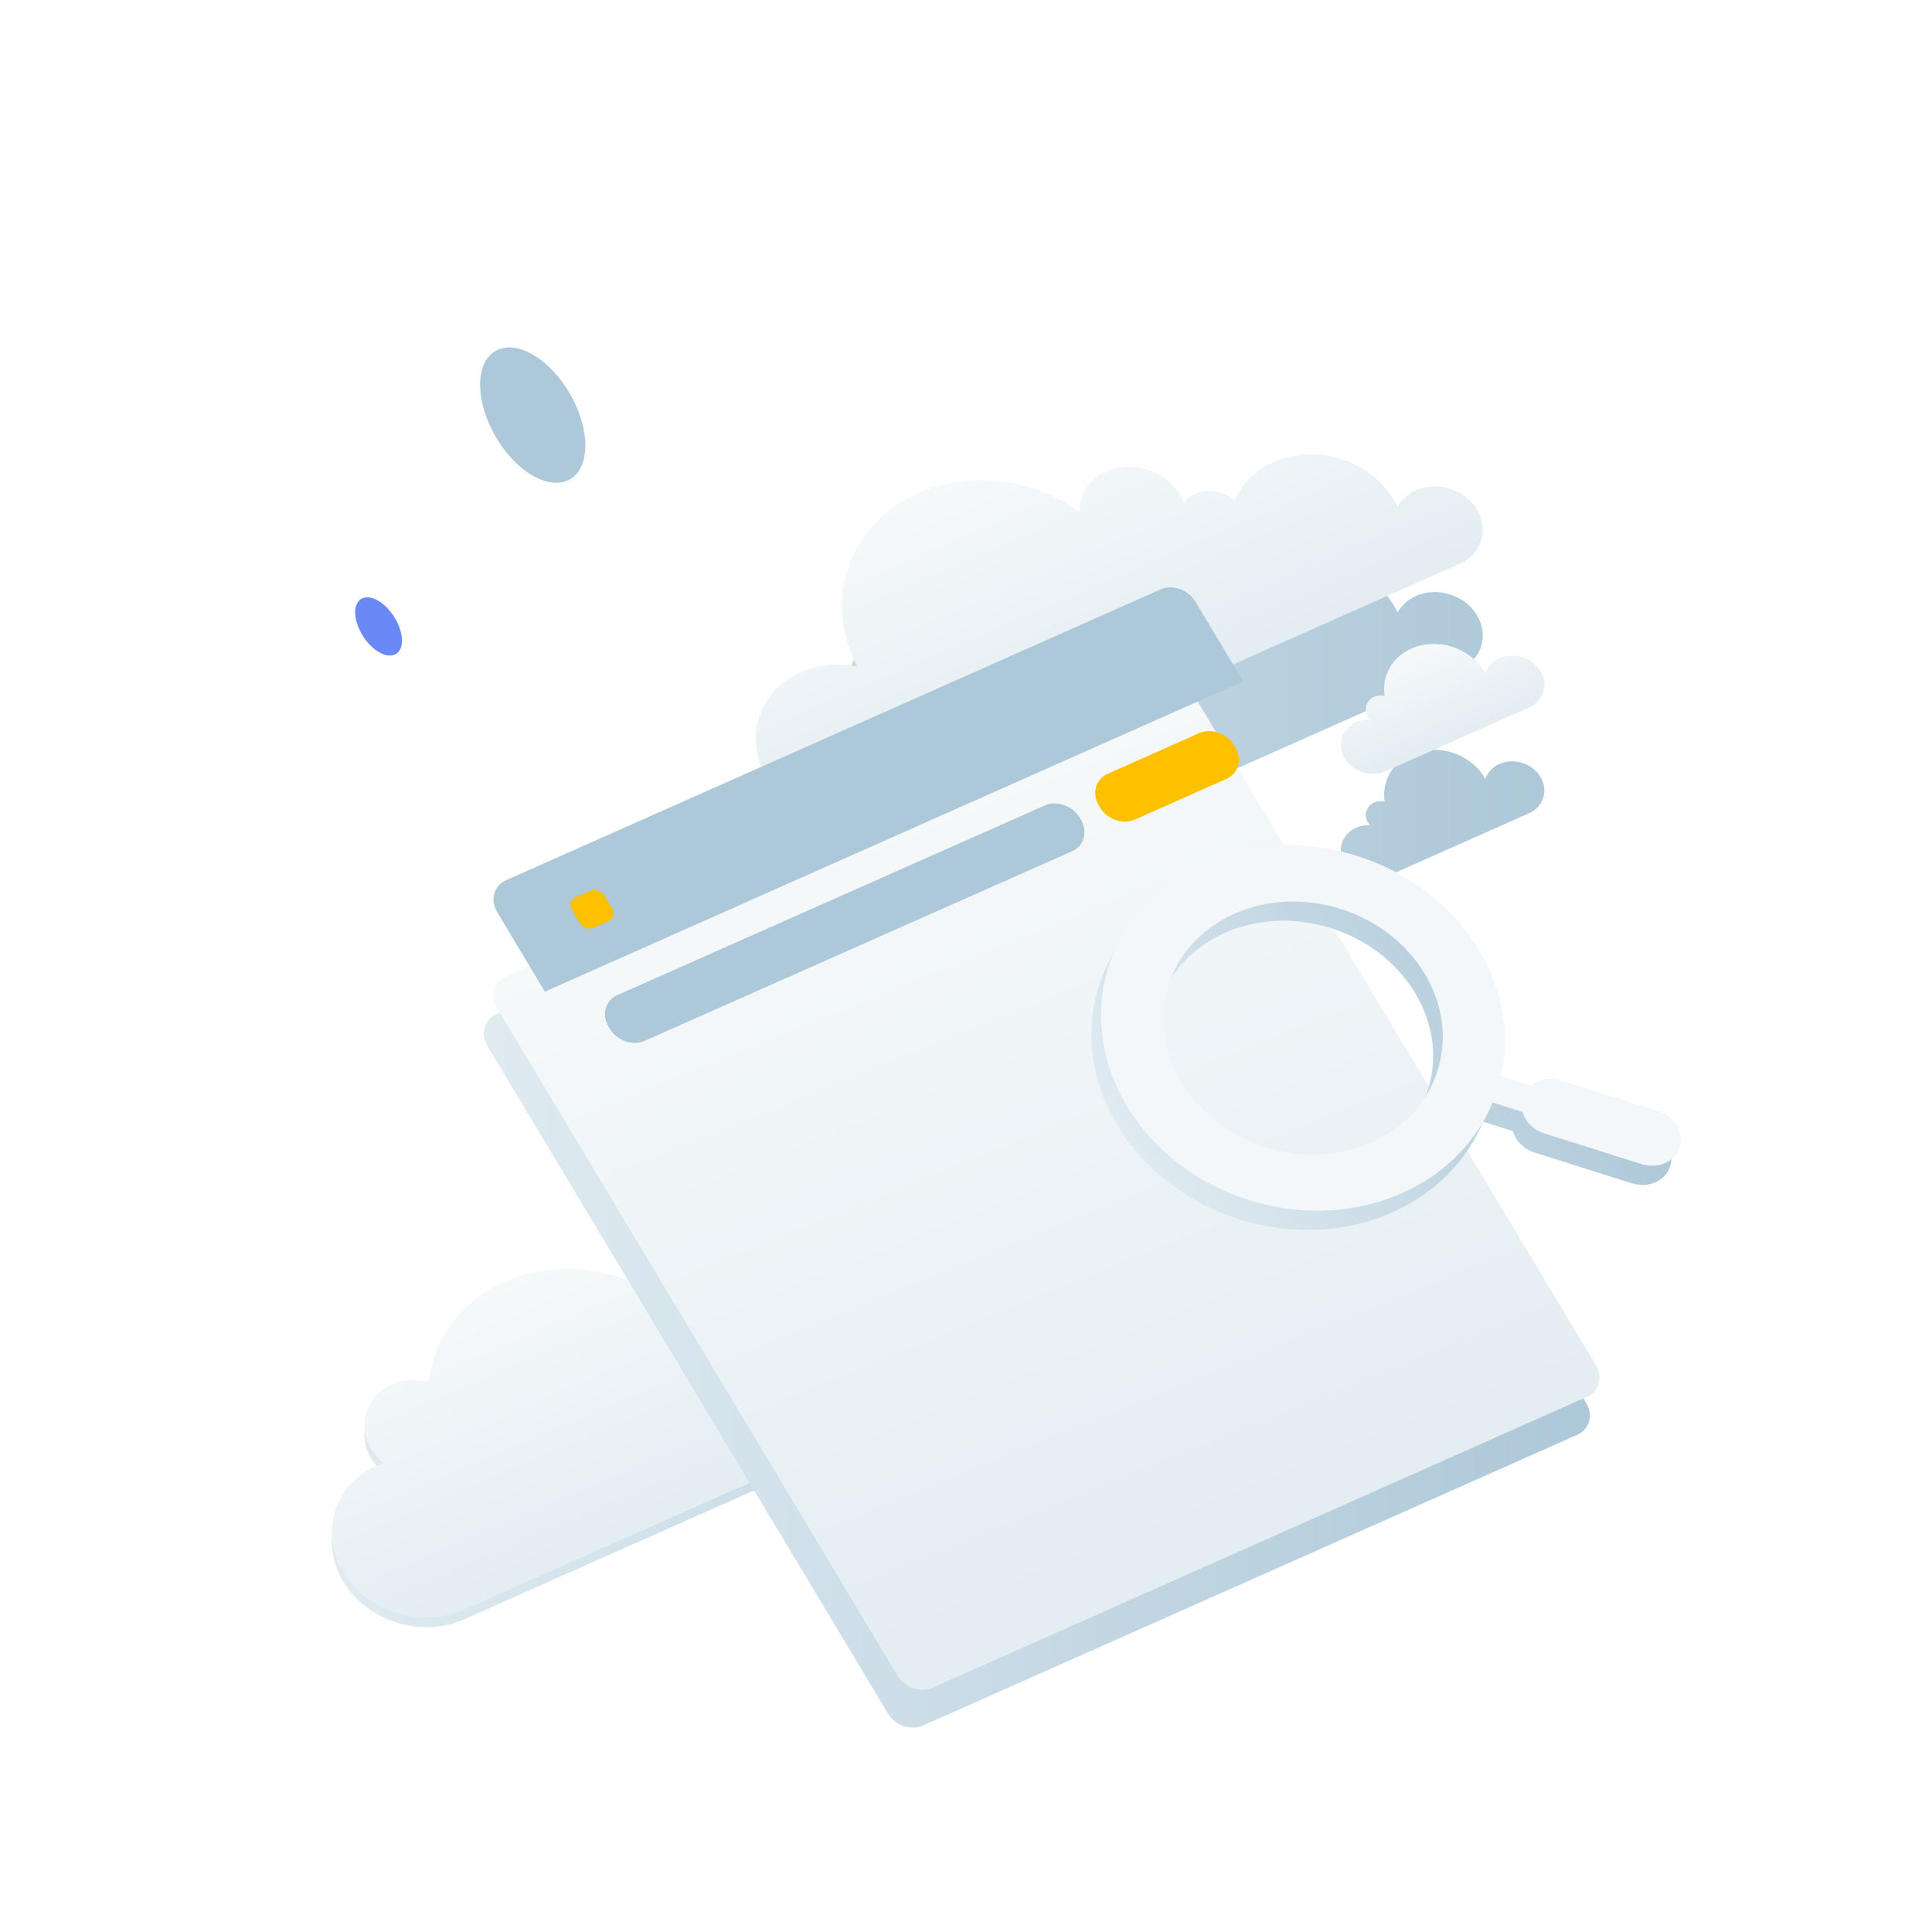 <svg viewBox="0 0 201 201" xmlns="http://www.w3.org/2000/svg">
<path d="M37.197 65.01C37.773 66.681 39.233 68.103 40.443 68.199C41.653 68.295 42.172 67.008 41.576 65.337C40.981 63.666 39.541 62.245 38.331 62.149C37.12 62.053 36.602 63.34 37.197 65.01Z" fill="#6B89F6"/>
<path d="M55.443 36.896C58.458 38.644 60.898 42.869 60.898 46.345C60.898 49.822 58.439 51.224 55.404 49.476C52.389 47.728 49.95 43.503 49.95 40.026C49.95 36.55 52.408 35.148 55.443 36.896Z" fill="#ADC8D8"/>
<g filter="url(#filter0_d_2438_629)">
<path d="M147.311 52.005C146.445 52.39 145.798 52.999 145.399 53.724C145.286 53.487 145.166 53.252 145.027 53.02C142.538 48.871 136.93 47.099 132.509 49.064C130.555 49.932 129.161 51.389 128.426 53.101C127.368 52.099 125.714 51.756 124.357 52.359C123.85 52.585 123.444 52.919 123.151 53.31C123.04 53.018 122.906 52.723 122.735 52.438C121.222 49.917 117.819 48.846 115.138 50.037C113.319 50.846 112.303 52.482 112.301 54.237C107.529 50.815 100.998 49.869 95.53 52.299C88.287 55.518 85.57 63.473 89.211 70.35C87.246 69.951 85.169 70.104 83.299 70.935C78.878 72.9 77.31 77.861 79.799 82.009C79.88 82.143 79.966 82.267 80.053 82.392C80.082 82.434 80.112 82.477 80.142 82.52C79.339 82.455 78.527 82.575 77.778 82.908C75.531 83.907 74.736 86.422 76.001 88.531C77.266 90.639 80.109 91.538 82.356 90.539L151.886 59.637C154.133 58.638 154.928 56.123 153.663 54.014C152.398 51.907 149.557 51.008 147.311 52.005Z" fill="url(#paint0_linear_2438_629)"/>
<path d="M155.995 69.477C155.251 69.807 154.749 70.385 154.523 71.055C154.514 71.04 154.506 71.025 154.498 71.01C154.491 70.996 154.485 70.982 154.478 70.968C154.464 70.939 154.45 70.91 154.433 70.881C152.92 68.36 149.517 67.289 146.836 68.48C144.78 69.394 143.749 71.372 144.048 73.381C143.687 73.314 143.311 73.34 142.973 73.49C142.145 73.859 141.852 74.785 142.318 75.562C142.378 75.662 142.45 75.758 142.529 75.843C142.041 75.826 141.541 75.907 141.085 76.11C139.575 76.781 139.041 78.471 139.891 79.887C140.741 81.303 142.651 81.907 144.16 81.236L159.073 74.608C160.583 73.938 161.117 72.248 160.267 70.831C159.417 69.415 157.507 68.811 155.998 69.482L155.995 69.477Z" fill="url(#paint1_linear_2438_629)"/>
<path d="M84.699 123.243C89.12 121.278 94.727 123.05 97.216 127.199L97.21 127.201C99.658 131.281 98.183 136.134 93.93 138.165L93.936 138.175L48.229 158.49C43.808 160.454 38.201 158.682 35.712 154.534C33.222 150.386 34.79 145.425 39.211 143.46C39.425 143.365 39.638 143.289 39.856 143.212L39.872 143.206C39.386 142.8 38.965 142.324 38.635 141.775C37.126 139.259 38.072 136.248 40.759 135.054C41.981 134.511 43.353 134.443 44.627 134.76C45.099 130.374 47.871 126.411 52.478 124.363C58.724 121.587 66.365 123.218 71.174 127.916C71.426 126.458 72.397 125.163 73.946 124.475C76.412 123.378 79.479 124.197 81.136 126.293C81.931 125.015 83.133 123.939 84.699 123.243Z" fill="url(#paint2_linear_2438_629)"/>
</g>
<path d="M147.313 51.003C146.446 51.389 145.798 51.998 145.399 52.724C145.286 52.487 145.166 52.252 145.027 52.02C142.538 47.871 136.93 46.099 132.509 48.064C130.555 48.932 129.161 50.389 128.426 52.101C127.368 51.099 125.714 50.756 124.357 51.359C123.85 51.585 123.444 51.919 123.151 52.31C123.04 52.018 122.906 51.723 122.735 51.438C121.222 48.917 117.819 47.846 115.138 49.037C113.319 49.846 112.303 51.482 112.301 53.237C107.53 49.815 100.998 48.869 95.53 51.299C88.287 54.518 85.57 62.473 89.211 69.35C87.246 68.951 85.169 69.104 83.299 69.935C78.878 71.9 77.311 76.861 79.8 81.009C79.907 81.189 80.026 81.351 80.142 81.52C79.339 81.455 78.527 81.575 77.778 81.908C75.531 82.907 74.736 85.422 76.001 87.531C77.266 89.639 80.109 90.538 82.356 89.539L151.886 58.637C154.133 57.638 154.928 55.123 153.663 53.014C152.398 50.906 149.555 50.007 147.308 51.006L147.313 51.003Z" fill="url(#paint3_linear_2438_629)"/>
<path d="M155.995 68.477C155.251 68.807 154.749 69.385 154.523 70.055C154.488 69.997 154.468 69.939 154.433 69.881C152.92 67.36 149.517 66.289 146.836 67.48C144.781 68.394 143.749 70.372 144.048 72.381C143.687 72.314 143.311 72.34 142.973 72.49C142.145 72.859 141.852 73.785 142.318 74.562C142.378 74.662 142.45 74.758 142.529 74.843C142.041 74.826 141.541 74.907 141.085 75.11C139.575 75.781 139.041 77.471 139.891 78.887C140.741 80.303 142.651 80.907 144.16 80.236L159.073 73.608C160.583 72.938 161.117 71.248 160.267 69.831C159.417 68.415 157.507 67.811 155.998 68.482L155.995 68.477Z" fill="url(#paint4_linear_2438_629)"/>
<g filter="url(#filter1_d_2438_629)">
<path d="M97.216 126.199C94.727 122.05 89.12 120.278 84.699 122.243C83.133 122.939 81.931 124.015 81.136 125.293C79.479 123.197 76.412 122.378 73.946 123.475C72.397 124.163 71.426 125.458 71.174 126.916C66.365 122.218 58.724 120.587 52.478 123.363C47.871 125.411 45.099 129.374 44.627 133.76C43.353 133.443 41.981 133.511 40.759 134.054C38.073 135.248 37.126 138.259 38.635 140.775C38.965 141.324 39.386 141.8 39.872 142.206C39.649 142.286 39.431 142.362 39.211 142.46C34.79 144.425 33.222 149.386 35.712 153.534C38.201 157.682 43.808 159.454 48.229 157.49L93.936 137.175L93.93 137.165C98.183 135.134 99.658 130.281 97.21 126.201L97.216 126.199Z" fill="url(#paint5_linear_2438_629)"/>
</g>
<g filter="url(#filter2_bd_2438_629)">
<path d="M120.714 61.328L52.635 91.585C51.373 92.146 50.963 93.623 51.719 94.883L93.372 164.304C94.128 165.565 95.764 166.132 97.026 165.571L165.106 135.313C166.368 134.752 166.778 133.276 166.022 132.016L124.369 62.594C123.613 61.334 121.976 60.767 120.714 61.328Z" fill="url(#paint6_linear_2438_629)"/>
</g>
<g filter="url(#filter3_bd_2438_629)">
<path d="M52.011 95.369L93.372 164.305C94.128 165.565 95.764 166.132 97.026 165.571L164.73 135.48L165.022 135.966C165.778 137.226 165.368 138.703 164.106 139.264L96.026 169.521C94.764 170.082 93.128 169.515 92.372 168.255L50.719 98.833C49.963 97.573 50.373 96.097 51.635 95.536L52.011 95.369Z" fill="url(#paint7_linear_2438_629)"/>
</g>
<path d="M108.68 83.804L64.235 103.524C62.973 104.085 62.563 105.561 63.319 106.821L63.434 107.014C64.191 108.274 65.827 108.841 67.089 108.28L111.534 88.56C112.796 87.999 113.206 86.523 112.45 85.263L112.335 85.07C111.578 83.81 109.942 83.243 108.68 83.804Z" fill="#ADC8D8"/>
<path d="M52.635 91.585L120.714 61.328C121.976 60.767 123.613 61.334 124.369 62.594L129.341 70.882L56.691 103.17L51.719 94.883C50.963 93.623 51.373 92.146 52.635 91.585Z" fill="#ADC8D8"/>
<rect width="3.698" height="3.698" rx="1" transform="matrix(0.914 -0.406 0.514 0.857 58.95 93.764)" fill="#FFC000"/>
<path d="M124.744 76.278L115.235 80.504C113.973 81.065 113.563 82.542 114.319 83.802L114.434 83.994C115.191 85.254 116.827 85.822 118.089 85.26L127.598 81.034C128.86 80.473 129.27 78.997 128.514 77.737L128.399 77.544C127.642 76.284 126.006 75.717 124.744 76.278Z" fill="#FFC000"/>
<path fill-rule="evenodd" clip-rule="evenodd" d="M144.863 126.127C149.411 124.106 152.637 120.7 154.293 116.702L157.395 117.682C157.673 118.675 158.504 119.547 159.656 119.911L169.779 123.11C171.498 123.653 173.28 122.86 173.761 121.34C174.242 119.819 173.238 118.146 171.519 117.603L161.396 114.404C160.244 114.04 159.063 114.276 158.265 114.929L155.163 113.948C156.106 109.725 155.422 105.084 152.862 100.817C147.17 91.331 134.362 87.284 124.253 91.776C114.145 96.269 110.564 107.601 116.255 117.086C121.946 126.572 134.755 130.619 144.863 126.127ZM141.693 120.842C148.691 117.732 151.17 109.887 147.23 103.32C143.29 96.753 134.422 93.951 127.424 97.061C120.426 100.171 117.947 108.016 121.887 114.583C125.827 121.15 134.694 123.952 141.693 120.842Z" fill="url(#paint8_linear_2438_629)"/>
<path fill-rule="evenodd" clip-rule="evenodd" d="M145.863 124.127C150.411 122.106 153.637 118.7 155.293 114.702L158.395 115.682C158.673 116.675 159.504 117.547 160.656 117.911L170.779 121.11C172.498 121.653 174.28 120.86 174.761 119.34C175.242 117.819 174.238 116.146 172.519 115.603L162.396 112.404C161.244 112.04 160.063 112.276 159.265 112.929L156.163 111.948C157.106 107.725 156.422 103.084 153.862 98.817C148.17 89.331 135.362 85.284 125.253 89.776C115.145 94.269 111.564 105.601 117.255 115.086C122.946 124.572 135.755 128.619 145.863 124.127ZM142.693 118.842C149.691 115.732 152.17 107.887 148.23 101.32C144.29 94.753 135.422 91.951 128.424 95.061C121.426 98.171 118.947 106.016 122.887 112.583C126.827 119.15 135.694 121.952 142.693 118.842Z" fill="#F3F7FA"/>
<defs>
<filter id="filter0_d_2438_629" x="14.529" y="38.263" width="166.142" height="151.029" filterUnits="userSpaceOnUse" color-interpolation-filters="sRGB">
<feFlood flood-opacity="0" result="BackgroundImageFix"/>
<feColorMatrix in="SourceAlpha" type="matrix" values="0 0 0 0 0 0 0 0 0 0 0 0 0 0 0 0 0 0 127 0" result="hardAlpha"/>
<feOffset dy="10"/>
<feGaussianBlur stdDeviation="10"/>
<feComposite in2="hardAlpha" operator="out"/>
<feColorMatrix type="matrix" values="0 0 0 0 0.35 0 0 0 0 0.54 0 0 0 0 0.65 0 0 0 0.05 0"/>
<feBlend mode="normal" in2="BackgroundImageFix" result="effect1_dropShadow_2438_629"/>
<feBlend mode="normal" in="SourceGraphic" in2="effect1_dropShadow_2438_629" result="shape"/>
</filter>
<filter id="filter1_d_2438_629" x="14.529" y="111.442" width="103.865" height="76.85" filterUnits="userSpaceOnUse" color-interpolation-filters="sRGB">
<feFlood flood-opacity="0" result="BackgroundImageFix"/>
<feColorMatrix in="SourceAlpha" type="matrix" values="0 0 0 0 0 0 0 0 0 0 0 0 0 0 0 0 0 0 127 0" result="hardAlpha"/>
<feOffset dy="10"/>
<feGaussianBlur stdDeviation="10"/>
<feComposite in2="hardAlpha" operator="out"/>
<feColorMatrix type="matrix" values="0 0 0 0 0.35 0 0 0 0 0.54 0 0 0 0 0.65 0 0 0 0.05 0"/>
<feBlend mode="normal" in2="BackgroundImageFix" result="effect1_dropShadow_2438_629"/>
<feBlend mode="normal" in="SourceGraphic" in2="effect1_dropShadow_2438_629" result="shape"/>
</filter>
<filter id="filter2_bd_2438_629" x="31.34" y="51.111" width="155.061" height="144.676" filterUnits="userSpaceOnUse" color-interpolation-filters="sRGB">
<feFlood flood-opacity="0" result="BackgroundImageFix"/>
<feGaussianBlur in="BackgroundImageFix" stdDeviation="2"/>
<feComposite in2="SourceAlpha" operator="in" result="effect1_backgroundBlur_2438_629"/>
<feColorMatrix in="SourceAlpha" type="matrix" values="0 0 0 0 0 0 0 0 0 0 0 0 0 0 0 0 0 0 127 0" result="hardAlpha"/>
<feOffset dy="10"/>
<feGaussianBlur stdDeviation="10"/>
<feComposite in2="hardAlpha" operator="out"/>
<feColorMatrix type="matrix" values="0 0 0 0 0.35 0 0 0 0 0.54 0 0 0 0 0.65 0 0 0 0.05 0"/>
<feBlend mode="normal" in2="effect1_backgroundBlur_2438_629" result="effect2_dropShadow_2438_629"/>
<feBlend mode="normal" in="SourceGraphic" in2="effect2_dropShadow_2438_629" result="shape"/>
</filter>
<filter id="filter3_bd_2438_629" x="30.34" y="85.369" width="155.061" height="114.369" filterUnits="userSpaceOnUse" color-interpolation-filters="sRGB">
<feFlood flood-opacity="0" result="BackgroundImageFix"/>
<feGaussianBlur in="BackgroundImageFix" stdDeviation="2"/>
<feComposite in2="SourceAlpha" operator="in" result="effect1_backgroundBlur_2438_629"/>
<feColorMatrix in="SourceAlpha" type="matrix" values="0 0 0 0 0 0 0 0 0 0 0 0 0 0 0 0 0 0 127 0" result="hardAlpha"/>
<feOffset dy="10"/>
<feGaussianBlur stdDeviation="10"/>
<feComposite in2="hardAlpha" operator="out"/>
<feColorMatrix type="matrix" values="0 0 0 0 0.35 0 0 0 0 0.54 0 0 0 0 0.65 0 0 0 0.05 0"/>
<feBlend mode="normal" in2="effect1_backgroundBlur_2438_629" result="effect2_dropShadow_2438_629"/>
<feBlend mode="normal" in="SourceGraphic" in2="effect2_dropShadow_2438_629" result="shape"/>
</filter>
<linearGradient id="paint0_linear_2438_629" x1="160.111" y1="103.67" x2="35.725" y2="103.67" gradientUnits="userSpaceOnUse">
<stop stop-color="#ADC8D8"/>
<stop offset="1" stop-color="#DFEAF1"/>
</linearGradient>
<linearGradient id="paint1_linear_2438_629" x1="160.111" y1="103.67" x2="35.725" y2="103.67" gradientUnits="userSpaceOnUse">
<stop stop-color="#ADC8D8"/>
<stop offset="1" stop-color="#DFEAF1"/>
</linearGradient>
<linearGradient id="paint2_linear_2438_629" x1="160.111" y1="103.67" x2="35.725" y2="103.67" gradientUnits="userSpaceOnUse">
<stop stop-color="#ADC8D8"/>
<stop offset="1" stop-color="#DFEAF1"/>
</linearGradient>
<linearGradient id="paint3_linear_2438_629" x1="102.092" y1="48.383" x2="113.724" y2="75.341" gradientUnits="userSpaceOnUse">
<stop stop-color="#F6F9FA"/>
<stop offset="1" stop-color="#E3EDF2"/>
</linearGradient>
<linearGradient id="paint4_linear_2438_629" x1="146.219" y1="67.754" x2="150.334" y2="77.394" gradientUnits="userSpaceOnUse">
<stop stop-color="#F6F9FA"/>
<stop offset="1" stop-color="#E3EDF2"/>
</linearGradient>
<linearGradient id="paint5_linear_2438_629" x1="55.948" y1="121.821" x2="67.448" y2="148.678" gradientUnits="userSpaceOnUse">
<stop stop-color="#F6F9FA"/>
<stop offset="1" stop-color="#E3EDF2"/>
</linearGradient>
<linearGradient id="paint6_linear_2438_629" x1="86.965" y1="76.327" x2="118.747" y2="154.82" gradientUnits="userSpaceOnUse">
<stop stop-color="#F6F9FA"/>
<stop offset="1" stop-color="#E3EDF2"/>
</linearGradient>
<linearGradient id="paint7_linear_2438_629" x1="164.89" y1="132.482" x2="51.431" y2="132.482" gradientUnits="userSpaceOnUse">
<stop stop-color="#ADC8D8"/>
<stop offset="1" stop-color="#DFEAF1"/>
</linearGradient>
<linearGradient id="paint8_linear_2438_629" x1="162.384" y1="101.052" x2="121.782" y2="125.414" gradientUnits="userSpaceOnUse">
<stop stop-color="#ADC8D8"/>
<stop offset="1" stop-color="#DFEAF1"/>
</linearGradient>
</defs>
</svg>
